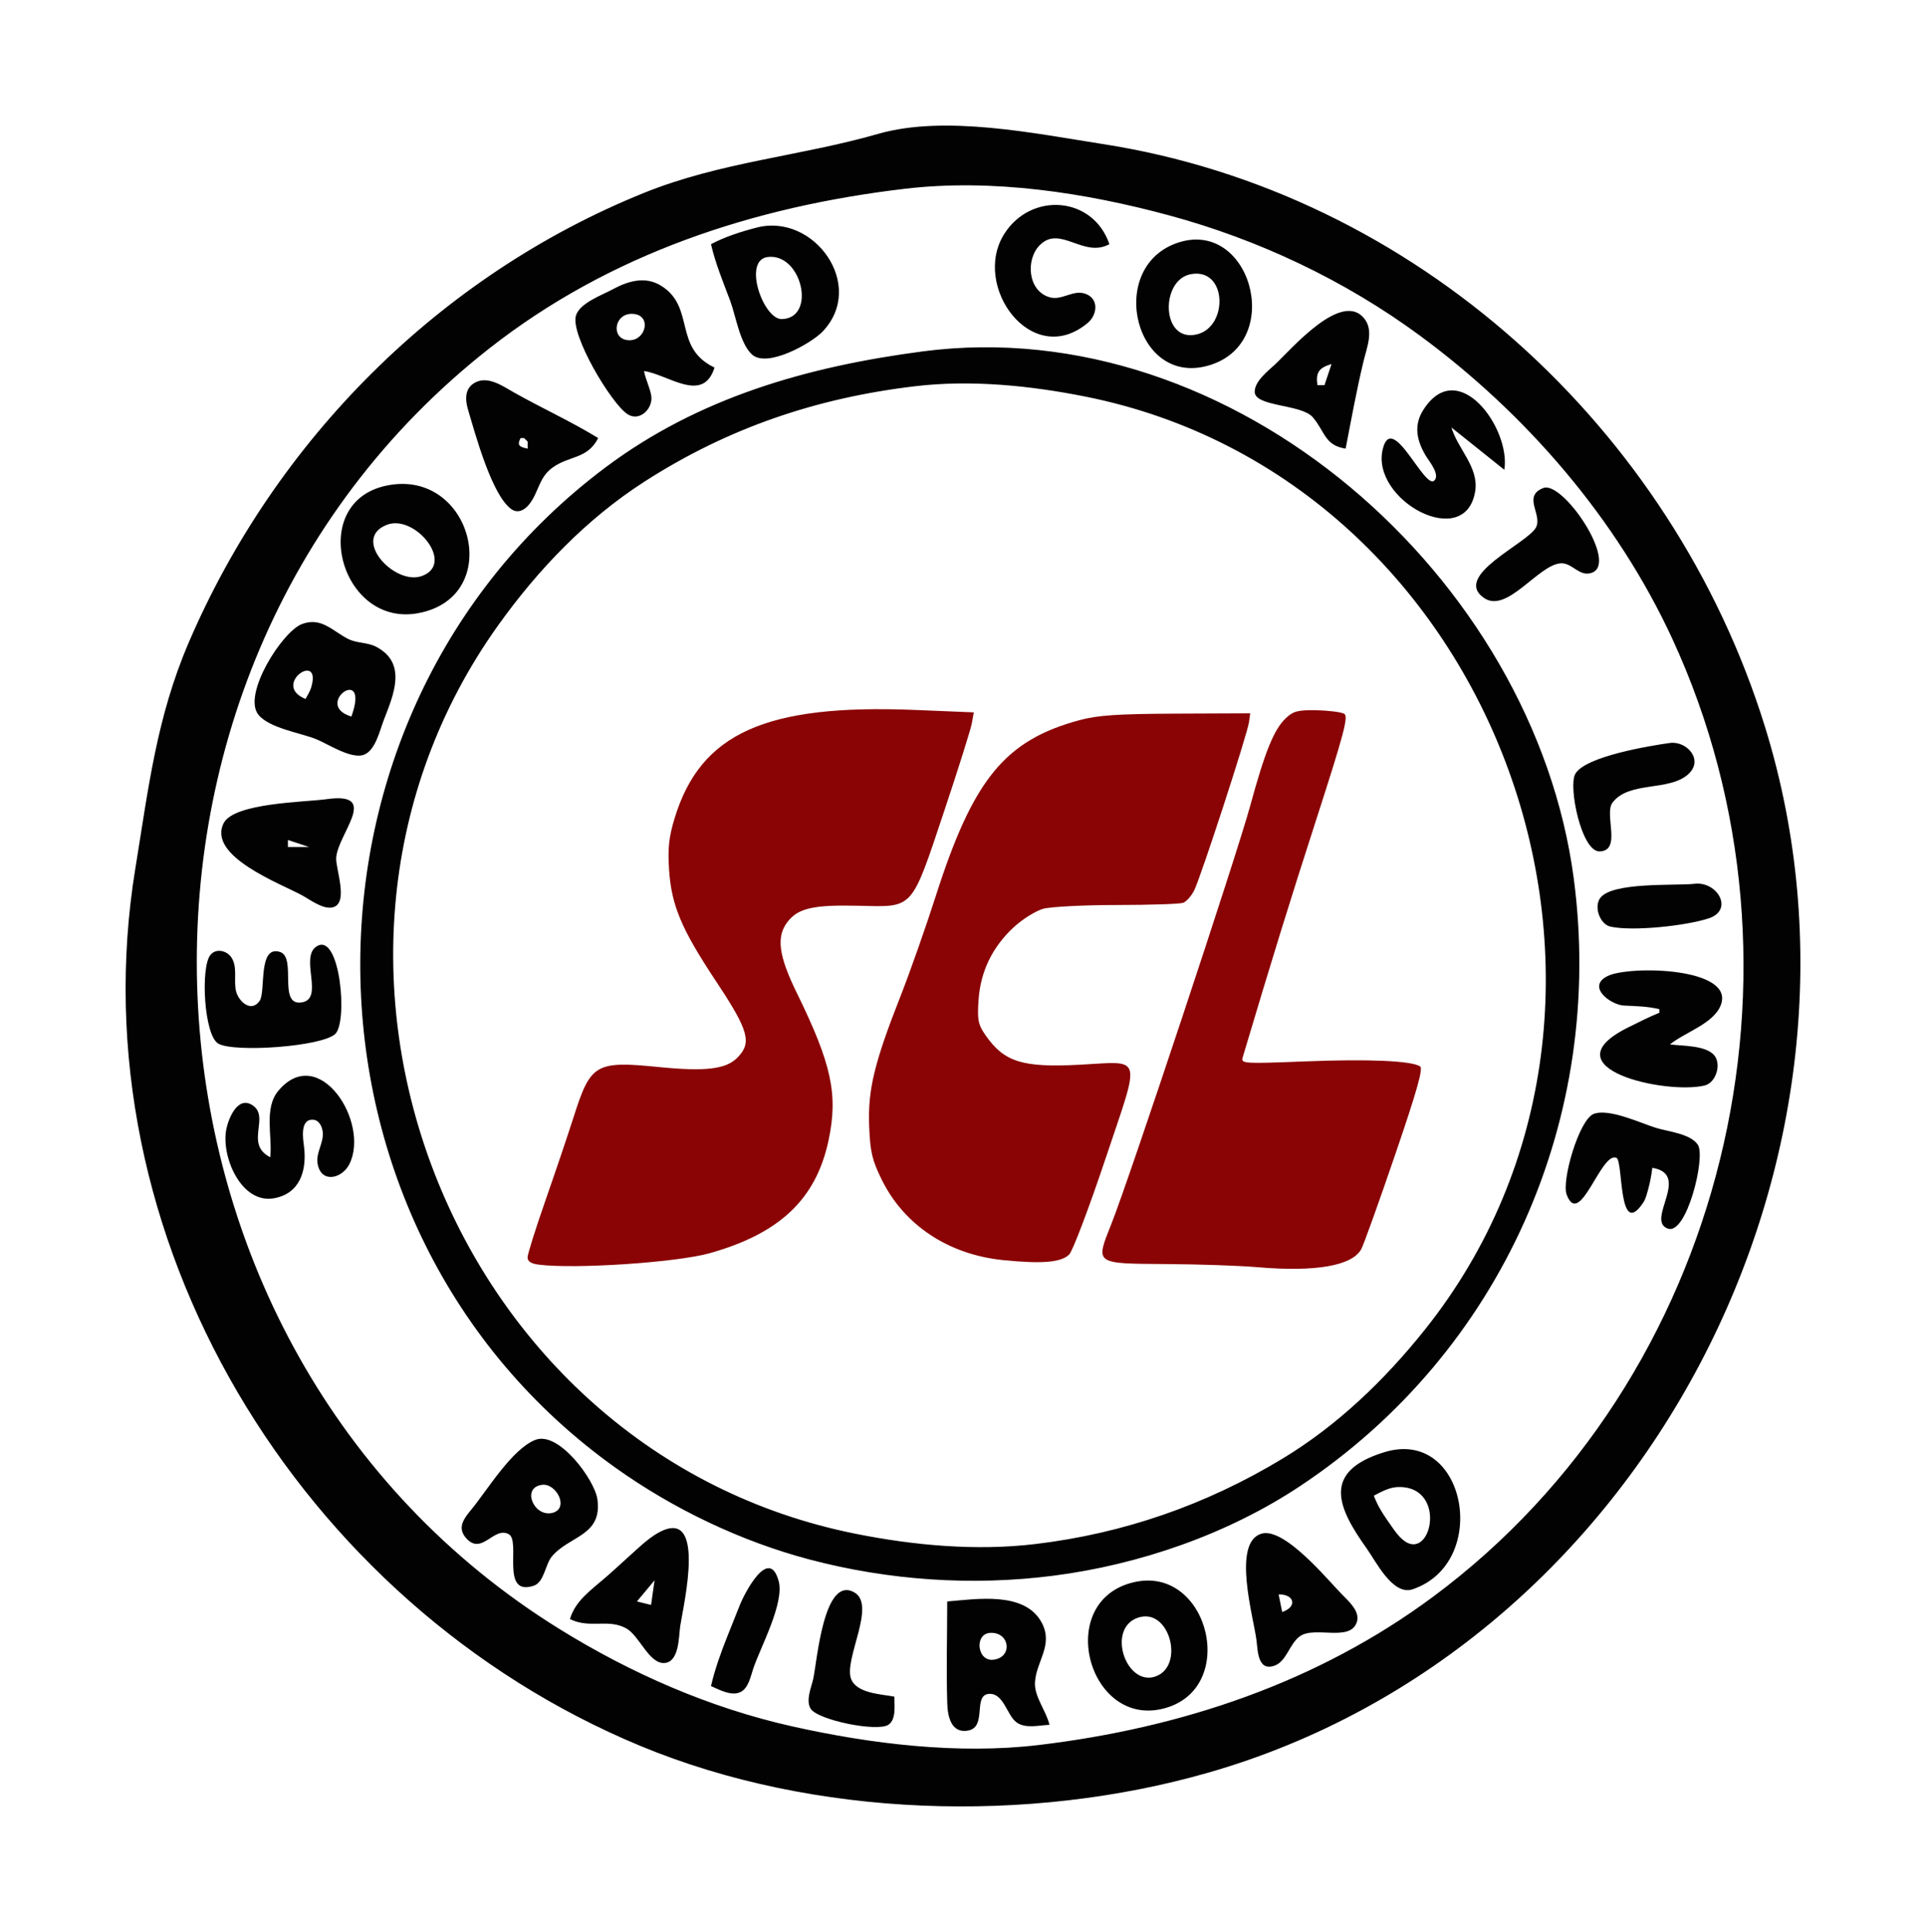 <svg xmlns="http://www.w3.org/2000/svg" width="230" height="230.739" viewBox="0 0 230 230.739">
    <path class="color-black" fill="#020202" d="M104.872 15.987c-9.318 2.675-18.794 3.345-27.967 7.049-24.448 9.874-44.007 29.561-54.367 53.702-3.864 9.004-4.825 17.501-6.371 26.946-7.197 43.98 19.614 87.944 60.317 104.832 20.716 8.596 46.356 9.335 67.787 3.194 52.153-14.946 82.345-73.719 66.513-124.867-11.066-35.748-41.866-63.866-79.144-69.649-7.996-1.241-18.773-3.501-26.768-1.207m3.19 6.558c10.451-1.233 21.509.457 31.578 3.184 10.68 2.892 20.971 7.764 29.893 14.33 12.684 9.333 23.551 21.883 30.184 36.258 18.178 39.397 6.468 88.301-28.5 114.32-13.86 10.313-30.157 15.732-47.156 17.765-9.638 1.152-20.067-.12-29.472-2.228-9.844-2.206-19.237-6.326-27.788-11.627C12.869 161.11 8.471 80.898 58.38 41.653c14.458-11.369 31.655-16.981 49.682-19.108m24.42 6.616c-1.957-5.742-9.339-6.268-12.541-1.246-3.976 6.237 3.282 16.225 9.95 10.655 1.206-1.007 1.371-3.034-.436-3.535-1.386-.384-2.684.868-4.091.472-2.653-.748-2.904-4.532-1.185-6.243 2.433-2.422 5.205 1.596 8.303-.103m-47.577 0c.536 2.314 1.446 4.517 2.284 6.737.677 1.796 1.168 5.176 2.643 6.466 1.826 1.595 7.075-1.372 8.403-2.766 5.254-5.516-1.029-14.184-7.856-12.421-1.879.485-3.757 1.084-5.473 1.985m55.577-.115c-8.485 3.038-4.858 17.556 4.21 14.491 8.755-2.959 4.53-17.621-4.21-14.491m-48.815 1.65c4.084-.521 5.876 7.301 1.697 7.411-2.208.058-4.71-7.026-1.697-7.411m50.506 2.055c4.361-.843 4.543 6.205.818 7.167-4.344 1.122-4.469-6.461-.818-7.167m-65.267 11.567c2.841.372 7.049 3.96 8.421-.421-4.974-2.367-2.264-7.166-6.334-9.744-1.944-1.231-4.015-.582-5.876.424-1.264.684-3.857 1.602-4.333 3.094-.724 2.27 4.237 10.594 6.177 11.81 1.473.923 3.058-.745 2.81-2.221-.167-.997-.673-1.934-.864-2.942m83.786 9.263c.68-3.506 1.318-7.056 2.16-10.526.374-1.542 1.2-3.528.111-4.956-2.68-3.516-8.725 3.57-10.691 5.415-.834.783-2.439 1.998-2.439 3.274 0 1.809 5.581 1.461 6.939 3.048 1.468 1.717 1.393 3.35 3.921 3.745m-85.072-16.093c2.195.169 1.538 3.096-.388 3.145-2.368.061-1.977-3.327.388-3.145m34.548 4.483c-13.676 1.796-26.686 5.469-37.893 13.873-39.43 29.57-38.999 90.805 1.263 119.475 6.895 4.91 14.964 8.775 23.157 10.937 9.437 2.49 19.372 3.172 29.051 1.936 10.282-1.312 20.816-4.948 29.472-10.687 24.071-15.961 36.481-43.946 32.719-72.558-4.722-35.91-40.605-67.859-77.77-62.976m48.84 1.505l-.842 2.526h-.842c-.227-1.547.195-2.074 1.684-2.526m-87.575 8.842c-3.279-2.007-6.765-3.583-10.105-5.473-1.292-.731-3.042-1.975-4.569-1.17-1.297.684-1.228 2.059-.863 3.275.809 2.7 2.846 10.329 5.221 11.893.768.506 1.554.04 2.065-.596 1.161-1.446 1.131-3.19 2.786-4.391 2.034-1.477 4.161-.987 5.465-3.538m37.893-6.195c6.645-.785 13.686-.07 20.21 1.227 49.549 9.851 71.962 72.213 40.588 111.49-4.774 5.976-10.43 11.42-17.01 15.389-9.1 5.49-18.906 8.91-29.472 10.174-7.081.847-14.509.166-21.473-1.227-48.443-9.691-71.279-68.545-42.647-108.543 4.733-6.612 10.511-12.65 17.385-17.078 10.023-6.457 20.634-10.041 32.42-11.433m63.997 4.932l6.316 5.052c.806-4.887-5.516-13.702-9.68-7.139-1.179 1.858-.76 3.676.295 5.455.344.58 1.78 2.28 1.016 2.98-1.181 1.082-5.038-8.337-6.147-3.76-1.479 6.103 9.917 12.283 11.045 4.988.435-2.818-2.09-5.03-2.845-7.577M62.169 52.318h.421l.421.421v.842c-.948-.199-1.313-.362-.842-1.263m-15.999 5.675c-9.571 1.979-5.544 16.99 3.789 15.233 10.397-1.957 6.425-17.345-3.789-15.233m138.12.293c-2.512.994-.071 3.16-.861 4.698-.976 1.9-10.036 5.767-6.219 8.424 2.746 1.911 6.466-3.935 9.148-4.13 1.422-.103 2.226 1.675 3.749 1.122 3.199-1.16-3.483-11.039-5.817-10.115m-138.095 4.392c3.379-1.313 8.245 4.711 4.14 6.13-3.222 1.114-8.425-4.465-4.14-6.13M36.067 74.526c-2.356.88-7.165 8.441-5.204 10.839 1.31 1.602 5.001 2.155 6.887 2.909 1.412.565 4.264 2.489 5.779 1.835 1.324-.571 1.83-2.895 2.3-4.109 1.165-3.007 2.835-6.816-.928-8.766-1.036-.537-2.249-.396-3.29-.911-1.874-.927-3.204-2.671-5.543-1.798m.419 8.949c-4.175-1.684 2.046-5.878.661-1.33-.14.459-.448.92-.661 1.33m5.473 2.105c-4.713-1.435 2.312-6.4 0 0m157.465 3.151c-2.322.323-10.146 1.59-11.316 3.713-.838 1.521.752 9.301 2.918 9.24 2.679-.076.5-4.441 1.534-5.822 1.985-2.652 6.892-1.282 9.136-3.483 1.755-1.722-.342-3.916-2.273-3.647M39.012 95.444c-2.515.355-11.121.426-12.318 2.895-1.917 3.953 6.837 7.198 9.371 8.585.947.518 2.509 1.712 3.655 1.443 1.99-.466.323-4.664.428-5.945.24-2.93 5.291-7.885-1.136-6.978m-2.105 5.714h-2.526v-.842l2.526.842m165.466 4.391c-2.279.259-9.968-.264-11.318 1.756-.716 1.071.027 3.097 1.276 3.365 2.737.587 9.016-.113 11.681-.976 3.103-1.004 1.069-4.453-1.639-4.146M37.881 112.983c-2.217 1.254.929 6.3-1.854 6.734-2.904.453-.537-5.391-2.604-6.032-2.66-.826-1.653 4.767-2.423 5.857-1.008 1.429-2.486.073-2.802-1.129-.339-1.291.218-2.899-.567-4.068-.543-.81-1.822-1.136-2.503-.299-1.202 1.479-.768 9.672.964 10.608 1.98 1.07 12.263.345 13.927-1.154 1.544-1.39.61-12.071-2.14-10.516m160.282 7.542v.421c-1.292.538-2.537 1.161-3.789 1.788-9.668 4.839 4.587 8.027 9.201 6.903 1.38-.336 2.074-2.664 1.054-3.699-1.085-1.1-3.751-1.02-5.203-1.203 1.756-1.443 5.188-2.462 6.061-4.671 1.789-4.529-10.884-4.79-13.506-3.496-2.565 1.266.369 3.455 1.972 3.527 1.457.066 2.783.089 4.21.429M32.276 138.209c-3.174-1.606.131-4.912-2.233-6.279-1.714-.991-2.761 1.693-3.012 2.911-.662 3.222 1.746 8.951 5.665 8.269 3.178-.553 3.952-3.386 3.611-6.164-.109-.89-.517-3.252 1.025-3.223.799.015 1.171.882 1.216 1.557.085 1.266-.847 2.427-.622 3.697.43 2.427 2.937 1.766 3.792.065 2.497-4.971-3.623-14.529-8.467-8.787-1.766 2.093-.708 5.445-.976 7.954m165.045 1.263c4.706.775-.88 6.319 1.865 7.262 2.23.767 4.52-8.523 3.58-9.995-.866-1.355-3.608-1.6-5.024-2.042-1.799-.561-5.578-2.351-7.413-1.668-1.746.649-3.872 7.976-3.241 9.644 1.575 4.16 4.118-5.227 5.951-4.39.827.378.184 9.863 3.2 5.335.309-.463.444-1.091.593-1.618.237-.837.373-1.669.488-2.528M63.925 171.964c-2.805 1.105-5.767 6.054-7.661 8.348-.829 1.004-1.676 2.083-.673 3.298 1.912 2.312 3.348-1.376 5.164-.384 1.482.81-1.046 7.467 2.971 6.161 1.258-.409 1.394-2.548 2.156-3.474 2.076-2.523 6.078-2.45 5.458-6.864-.327-2.322-4.629-8.182-7.415-7.085m101.398 1.466c-7.572 2.325-5.554 6.677-2.105 11.514 1.109 1.555 3.112 5.66 5.475 4.863 9.355-3.156 6.417-19.381-3.37-16.376m-100.604 3.902c1.76-.234 3.33 2.906 1.178 3.365-2.152.459-3.656-3.036-1.178-3.365m99.341 1.296c.925-.485 1.867-1.018 2.948-1.035 6.078-.097 3.798 9.68.216 6.018-.587-.6-1.055-1.352-1.537-2.035-.679-.962-1.206-1.855-1.627-2.948m-95.996 14.736c2.378 1.186 4.577-.092 6.734 1.117 1.574.882 2.726 4.284 4.58 4.126 1.752-.149 1.669-3.156 1.853-4.401.357-2.427 3.396-15.017-3.062-10.883-.753.482-1.44 1.098-2.105 1.692-1.269 1.134-2.505 2.298-3.789 3.415-1.673 1.456-3.584 2.748-4.21 4.934m82.542-10.189c-3.505 1.108-.9 10.008-.56 12.715.158 1.262.151 3.768 2.171 3.031 1.437-.525 1.766-2.62 3.026-3.512 1.781-1.261 6.129.77 6.816-1.784.331-1.232-1.045-2.435-1.797-3.202-1.776-1.81-6.932-8.11-9.657-7.248m-65.7 18.188c.993.437 2.482 1.271 3.575.689.918-.489 1.176-1.9 1.478-2.795.851-2.524 3.74-7.813 3.026-10.435-1.174-4.314-4.186 1.706-4.631 2.857l-1.511 3.789c-.765 1.927-1.469 3.873-1.937 5.894m-6.737-12.631l-.421 2.947-1.684-.421 2.105-2.526m57.261.223c-9.525 2.186-5.567 17.245 3.368 15.132 9.264-2.192 5.603-17.19-3.368-15.132m-28.63 13.671c-1.564-.303-4.558-.377-5.182-2.166-.826-2.37 3.044-8.762.415-10.274-3.684-2.12-4.461 8.288-4.922 10.335-.23 1.022-.917 2.561-.302 3.552.842 1.355 8.023 2.826 9.315 1.893.926-.668.672-2.357.675-3.34m46.314-10.105l-.421-2.105c1.877-.032 2.278 1.482.421 2.105m-39.998-1.263c0 4.064-.121 8.148.006 12.21.048 1.52.475 3.591 2.5 3.21 2.336-.439.451-4.385 2.59-4.385 1.645 0 2.051 2.535 3.138 3.373 1.077.831 2.723.379 3.976.329-.379-1.656-1.819-3.345-1.731-5.052.13-2.531 2.238-4.454.813-7.139-2.019-3.805-7.835-2.817-11.293-2.544m22.754 1.946c3.833-1.333 5.683 5.887 2.041 7.038-3.466 1.095-5.774-5.74-2.041-7.038m-17.641 1.808c2.358-.158 2.778 2.944.377 3.207-1.921.211-2.271-3.081-.377-3.207z"/>
    <path class="color-red color-main" fill="#8a0405" d="M64.355 151.037c-.939-.117-1.362-.39-1.354-.878.006-.39.968-3.449 2.138-6.798 1.17-3.349 2.701-7.885 3.401-10.08 1.99-6.239 2.614-6.599 10.134-5.847 5.535.553 7.996.265 9.359-1.097 1.792-1.792 1.398-3.23-2.488-9.086-4.193-6.318-5.367-9.112-5.649-13.438-.163-2.51-.017-3.851.665-6.09 3.095-10.161 10.871-13.664 28.714-12.933l7.015.287-.238 1.318c-.131.725-1.622 5.459-3.314 10.522-3.95 11.819-3.587 11.416-10.13 11.258-5.428-.131-7.266.275-8.532 1.885-1.405 1.786-1.117 4.042 1.092 8.553 4.154 8.486 4.933 12.114 3.777 17.576-1.483 7.004-5.815 11.121-14.183 13.477-3.921 1.104-16.013 1.917-20.407 1.372zm55.408-.547c-6.508-.667-11.792-4.172-14.463-9.594-1.152-2.339-1.384-3.321-1.506-6.397-.172-4.318.608-7.558 3.733-15.5 1.137-2.889 3.034-8.275 4.216-11.97 4.471-13.978 8.264-18.619 17.185-21.027 2.168-.585 4.546-.744 11.55-.774l8.82-.037-.143 1.05c-.2 1.465-5.809 18.675-6.56 20.128-.338.654-.921 1.307-1.295 1.451-.374.143-3.925.262-7.89.263-3.966.001-7.939.205-8.829.452-.89.247-2.467 1.231-3.503 2.186-2.566 2.365-3.986 5.291-4.221 8.7-.163 2.36-.055 2.924.797 4.161 2.238 3.249 4.404 3.937 11.276 3.577 7.606-.398 7.321-1.421 3.108 11.165-1.971 5.888-3.928 11.057-4.349 11.487-.94.96-3.248 1.157-7.925.678zm30.375.847c-2.079-.18-6.922-.347-10.763-.372-8.722-.056-8.582.045-6.664-4.776 2.164-5.438 14.973-44.024 16.607-50.026 1.751-6.432 2.829-9.073 4.248-10.405.89-.836 1.453-.978 3.695-.93 1.455.031 2.924.22 3.265.42.519.305-.016 2.331-3.313 12.544-3.248 10.06-5.174 16.287-8.816 28.495-.221.742.104.763 7.532.471 7.506-.295 12.577-.075 13.655.592.388.24-.371 2.93-2.986 10.581-1.928 5.643-3.743 10.701-4.032 11.24-1.074 2.001-5.473 2.768-12.428 2.166z"/>
</svg>
